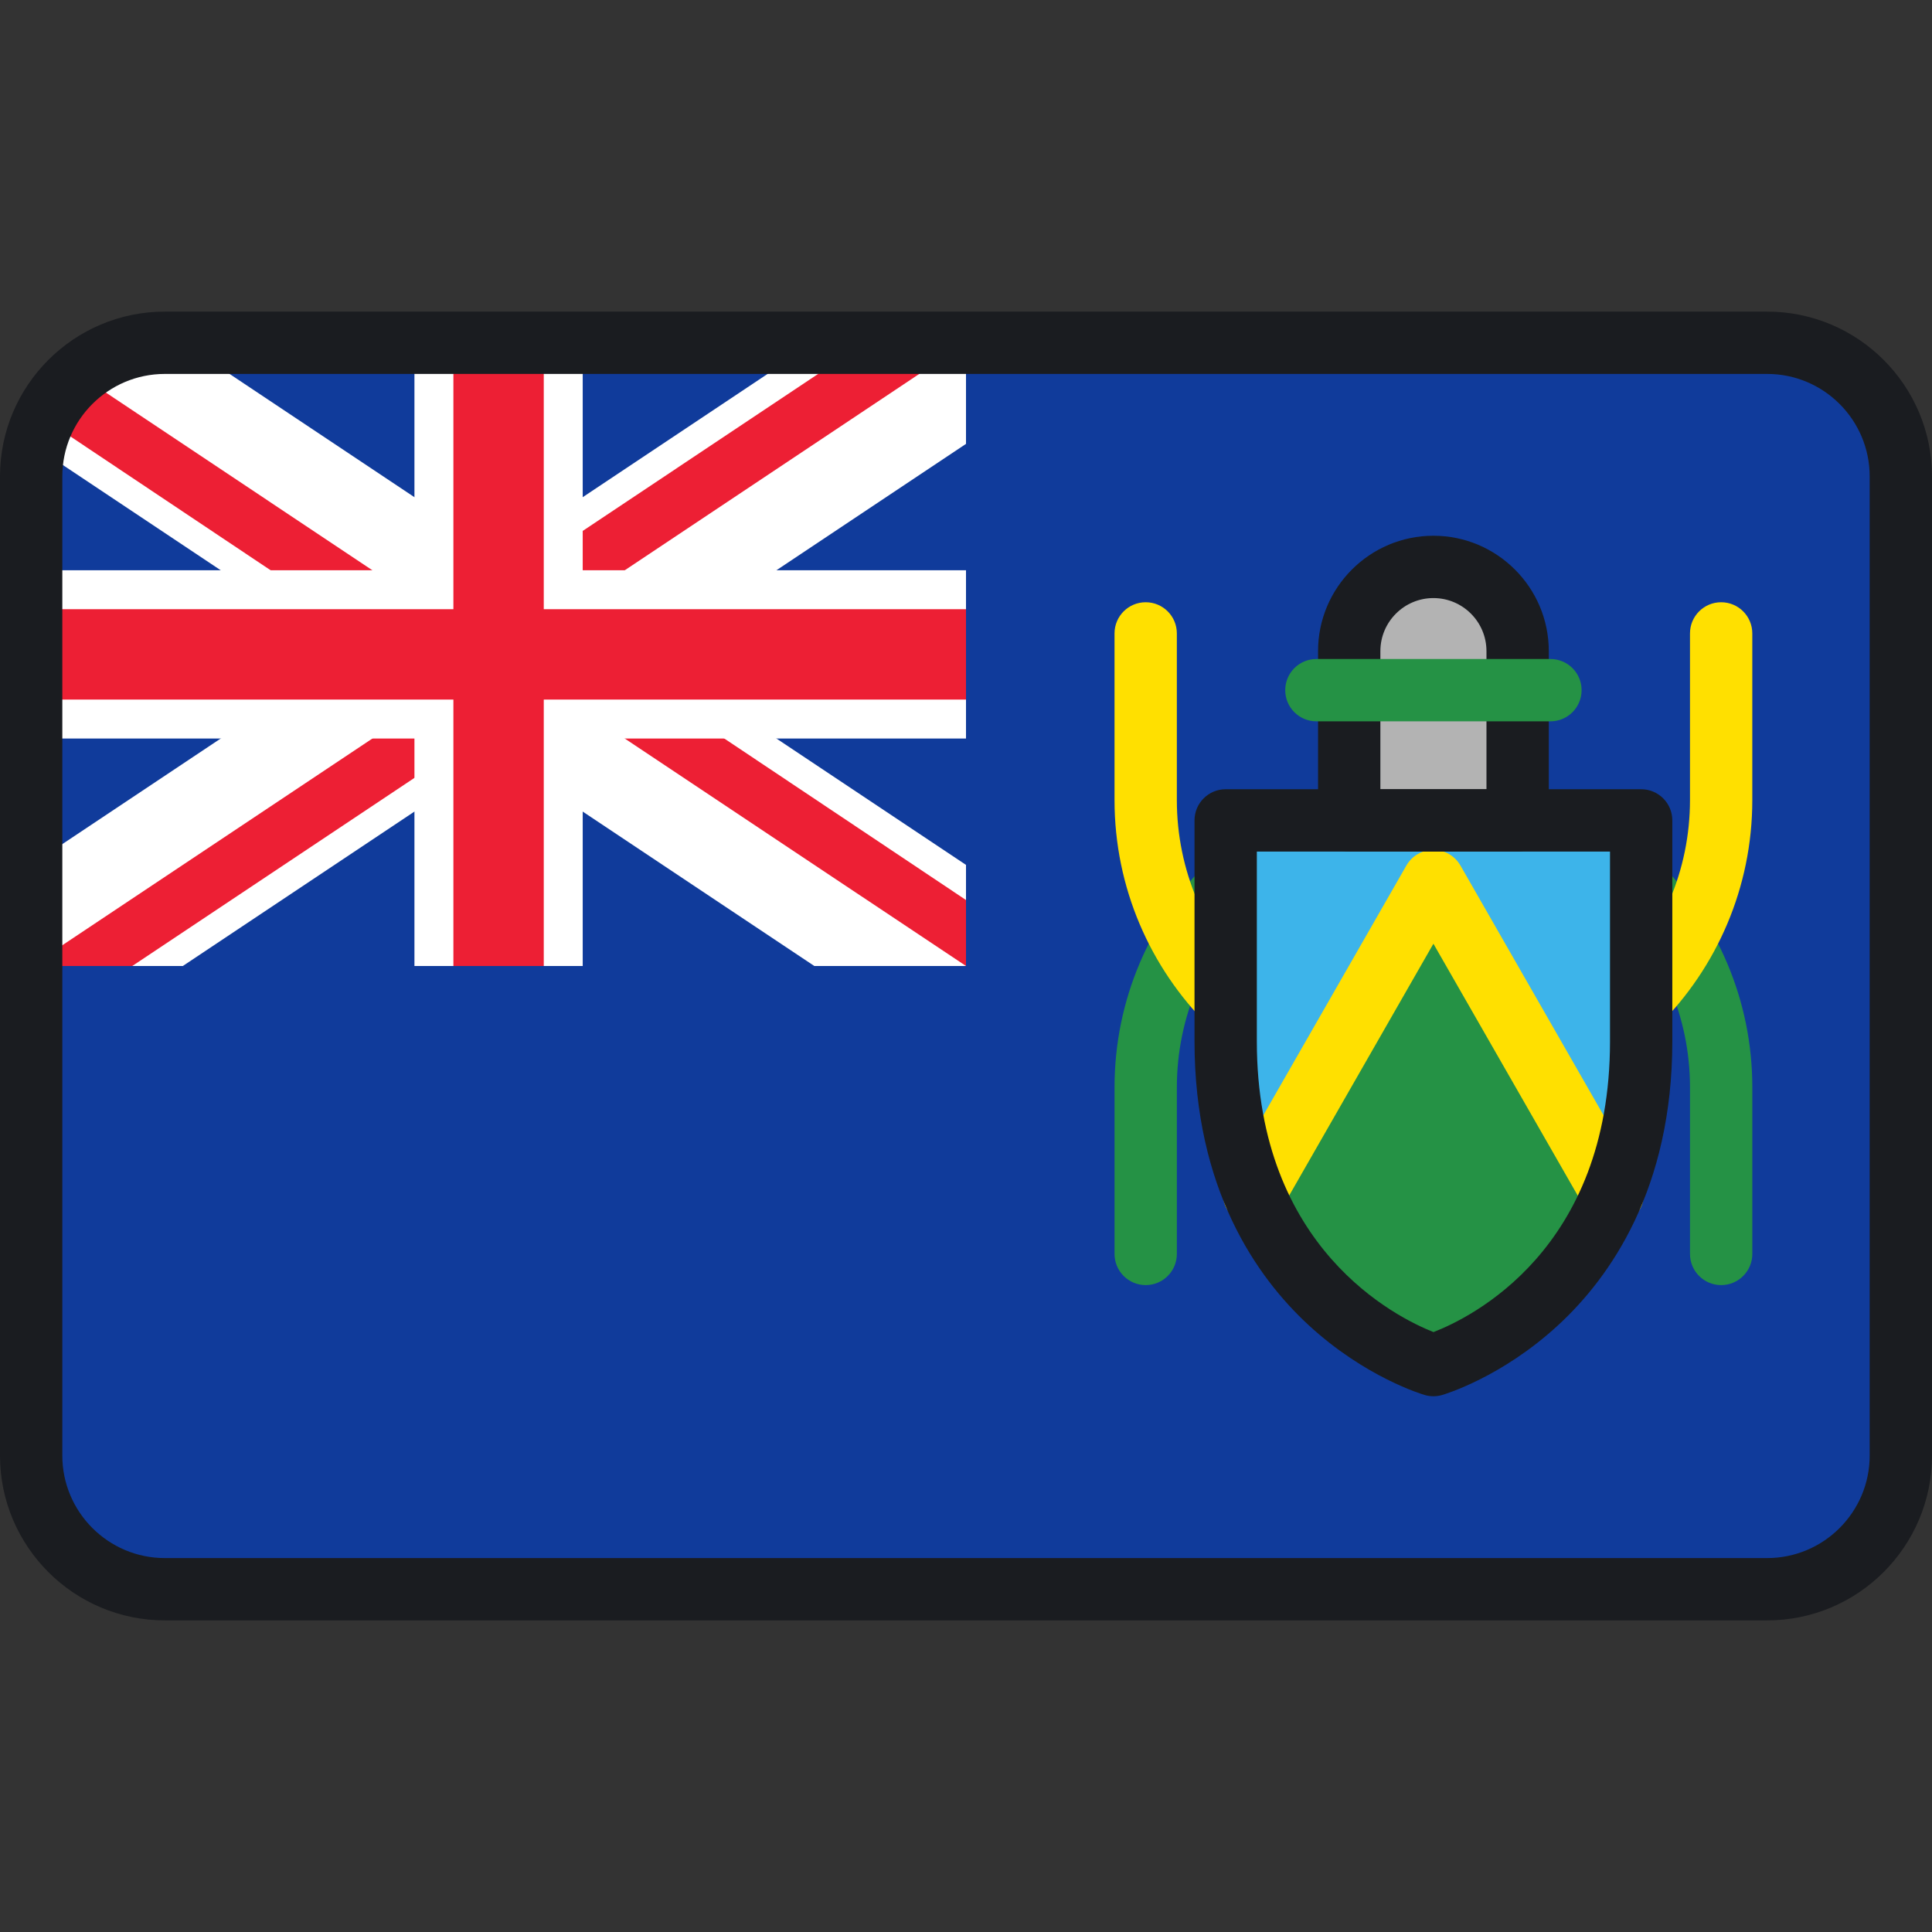 <?xml version="1.0" encoding="iso-8859-1"?>
<!-- Uploaded to: SVG Repo, www.svgrepo.com, Generator: SVG Repo Mixer Tools -->
<svg height="800px" width="800px" version="1.1" id="Layer_1" xmlns="http://www.w3.org/2000/svg" xmlns:xlink="http://www.w3.org/1999/xlink" 
	 viewBox="0 0 512 512" xml:space="preserve">
<rect x="0" y="0" width="512" height="512" fill="#333333" stroke="none"/>
<path style="fill:#103B9B;" d="M8.258,383.233V128.767c0-20.948,16.981-37.929,37.928-37.929h419.627
	c20.947,0,37.929,16.981,37.929,37.929v254.466c0,20.947-16.981,37.929-37.929,37.929H46.186
	C25.239,421.161,8.258,404.181,8.258,383.233z"/>
<path style="fill:#FFFFFF;" d="M256,90.839h-40.196l-83.675,55.784L48.454,90.839H35.055c-14.8,0-26.797,11.997-26.797,26.797l0,0
	l83.675,55.784L8.258,229.203V256h40.196l83.675-55.784L215.804,256H256v-26.797l-83.675-55.784L256,117.637V90.839z"/>
<path style="fill:#ED1F34;" d="M256,90.839h-26.798l-110.466,73.652l-95.603-63.736c-6.359-4.239-11.434,2.618-11.434,10.26
	l-3.441-2.299l110.33,73.73L8.258,256h26.797l110.472-73.648L256,256v-17.484L145.373,164.59L256,90.839z"/>
<polygon style="fill:#FFFFFF;" points="256,151.123 154.426,151.123 154.426,90.839 109.832,90.839 109.832,151.123 8.258,151.123 
	8.258,195.716 109.832,195.716 109.832,256 154.426,256 154.426,195.716 256,195.716 "/>
<polygon style="fill:#ED1F34;" points="256,161.445 144.103,161.445 144.103,90.839 120.155,90.839 120.155,161.445 8.258,161.445 
	8.258,185.394 120.155,185.394 120.155,256 144.103,256 144.103,185.394 256,185.394 "/>
<path style="fill:#259245;" d="M456.123,340.565c-4.561,0-8.258-3.696-8.258-8.258v-44.153c0-37.492-30.502-67.994-67.994-67.994
	s-67.994,30.502-67.994,67.994v44.153c0,4.562-3.697,8.258-8.258,8.258s-8.258-3.696-8.258-8.258v-44.153
	c0-46.599,37.911-84.51,84.51-84.51s84.51,37.911,84.51,84.51v44.153C464.381,336.867,460.683,340.565,456.123,340.565z"/>
<path style="fill:#FFE000;" d="M379.871,296.522c-46.599,0-84.51-37.911-84.51-84.51v-44.153c0-4.562,3.697-8.258,8.258-8.258
	s8.258,3.696,8.258,8.258v44.153c0,37.492,30.502,67.994,67.994,67.994s67.994-30.502,67.994-67.994v-44.153
	c0-4.562,3.697-8.258,8.258-8.258c4.561,0,8.258,3.696,8.258,8.258v44.153C464.381,258.611,426.47,296.522,379.871,296.522z"/>
<path style="fill:#3DB4EA;" d="M324.817,217.412v58.565c0,69.824,55.054,85.786,55.054,85.786s55.054-15.961,55.054-85.786v-58.565
	L324.817,217.412L324.817,217.412z"/>
<path style="fill:#259245;" d="M379.871,361.763c0,0,32.437-9.404,47.515-45.353l-47.518-82.928l-47.507,82.936
	C347.44,352.361,379.871,361.763,379.871,361.763z"/>
<path style="fill:#FFE000;" d="M332.353,324.677c-1.392,0-2.803-0.351-4.097-1.093c-3.957-2.267-5.328-7.313-3.061-11.27
	l47.507-82.936c1.471-2.569,4.205-4.154,7.165-4.154c2.96,0,5.694,1.584,7.166,4.152l47.518,82.928
	c2.268,3.957,0.897,9.004-3.059,11.271c-3.957,2.265-9.004,0.896-11.271-3.06l-40.352-70.421l-40.343,70.43
	C338,323.187,335.216,324.677,332.353,324.677z"/>
<path style="fill:#B3B3B3;" d="M379.871,150.237c-12.324,0-22.314,9.991-22.314,22.315v44.86h44.63v-44.86
	C402.185,160.228,392.195,150.237,379.871,150.237z"/>
<path style="fill:#1A1C20;" d="M402.186,225.67h-44.63c-4.561,0-8.258-3.696-8.258-8.258v-44.86
	c0-16.859,13.715-30.574,30.574-30.574c16.857,0,30.574,13.715,30.574,30.574v44.86C410.445,221.973,406.747,225.67,402.186,225.67z
	 M365.814,209.154h28.114v-36.602c0-7.75-6.306-14.057-14.057-14.057s-14.057,6.307-14.057,14.057v36.602H365.814z"/>
<path style="fill:#259245;" d="M410.884,191.16h-62.027c-4.561,0-8.258-3.696-8.258-8.258c0-4.562,3.697-8.258,8.258-8.258h62.027
	c4.561,0,8.258,3.696,8.258,8.258C419.142,187.464,415.446,191.16,410.884,191.16z"/>
<g>
	<path style="fill:#1A1C20;" d="M434.925,209.154H324.817c-4.561,0-8.258,3.696-8.258,8.258v58.565
		c0,39.055,16.413,62.418,30.18,75.142c15.022,13.881,30.193,18.389,30.831,18.574c0.751,0.218,1.525,0.327,2.299,0.327
		s1.548-0.109,2.299-0.327c0.639-0.185,15.809-4.693,30.831-18.574c13.768-12.724,30.18-36.087,30.18-75.142v-58.565
		C443.183,212.85,439.485,209.154,434.925,209.154z M426.667,275.978c0,55.234-36.874,73.207-46.775,77.037
		c-9.676-3.816-46.817-22.059-46.817-77.037v-50.307h93.591V275.978z"/>
	<path style="fill:#1A1C20;" d="M468.324,82.581H43.675C19.593,82.581,0,102.174,0,126.257v259.486
		c0,24.083,19.593,43.676,43.675,43.676h424.648c24.084,0,43.676-19.594,43.676-43.676V126.257
		C512,102.174,492.407,82.581,468.324,82.581z M495.484,385.743c0,14.977-12.183,27.16-27.16,27.16H43.675
		c-14.976,0-27.159-12.183-27.159-27.16V126.257c0-14.977,12.183-27.16,27.159-27.16h424.648c14.977,0,27.16,12.183,27.16,27.16
		V385.743z"/>
</g>
</svg>
